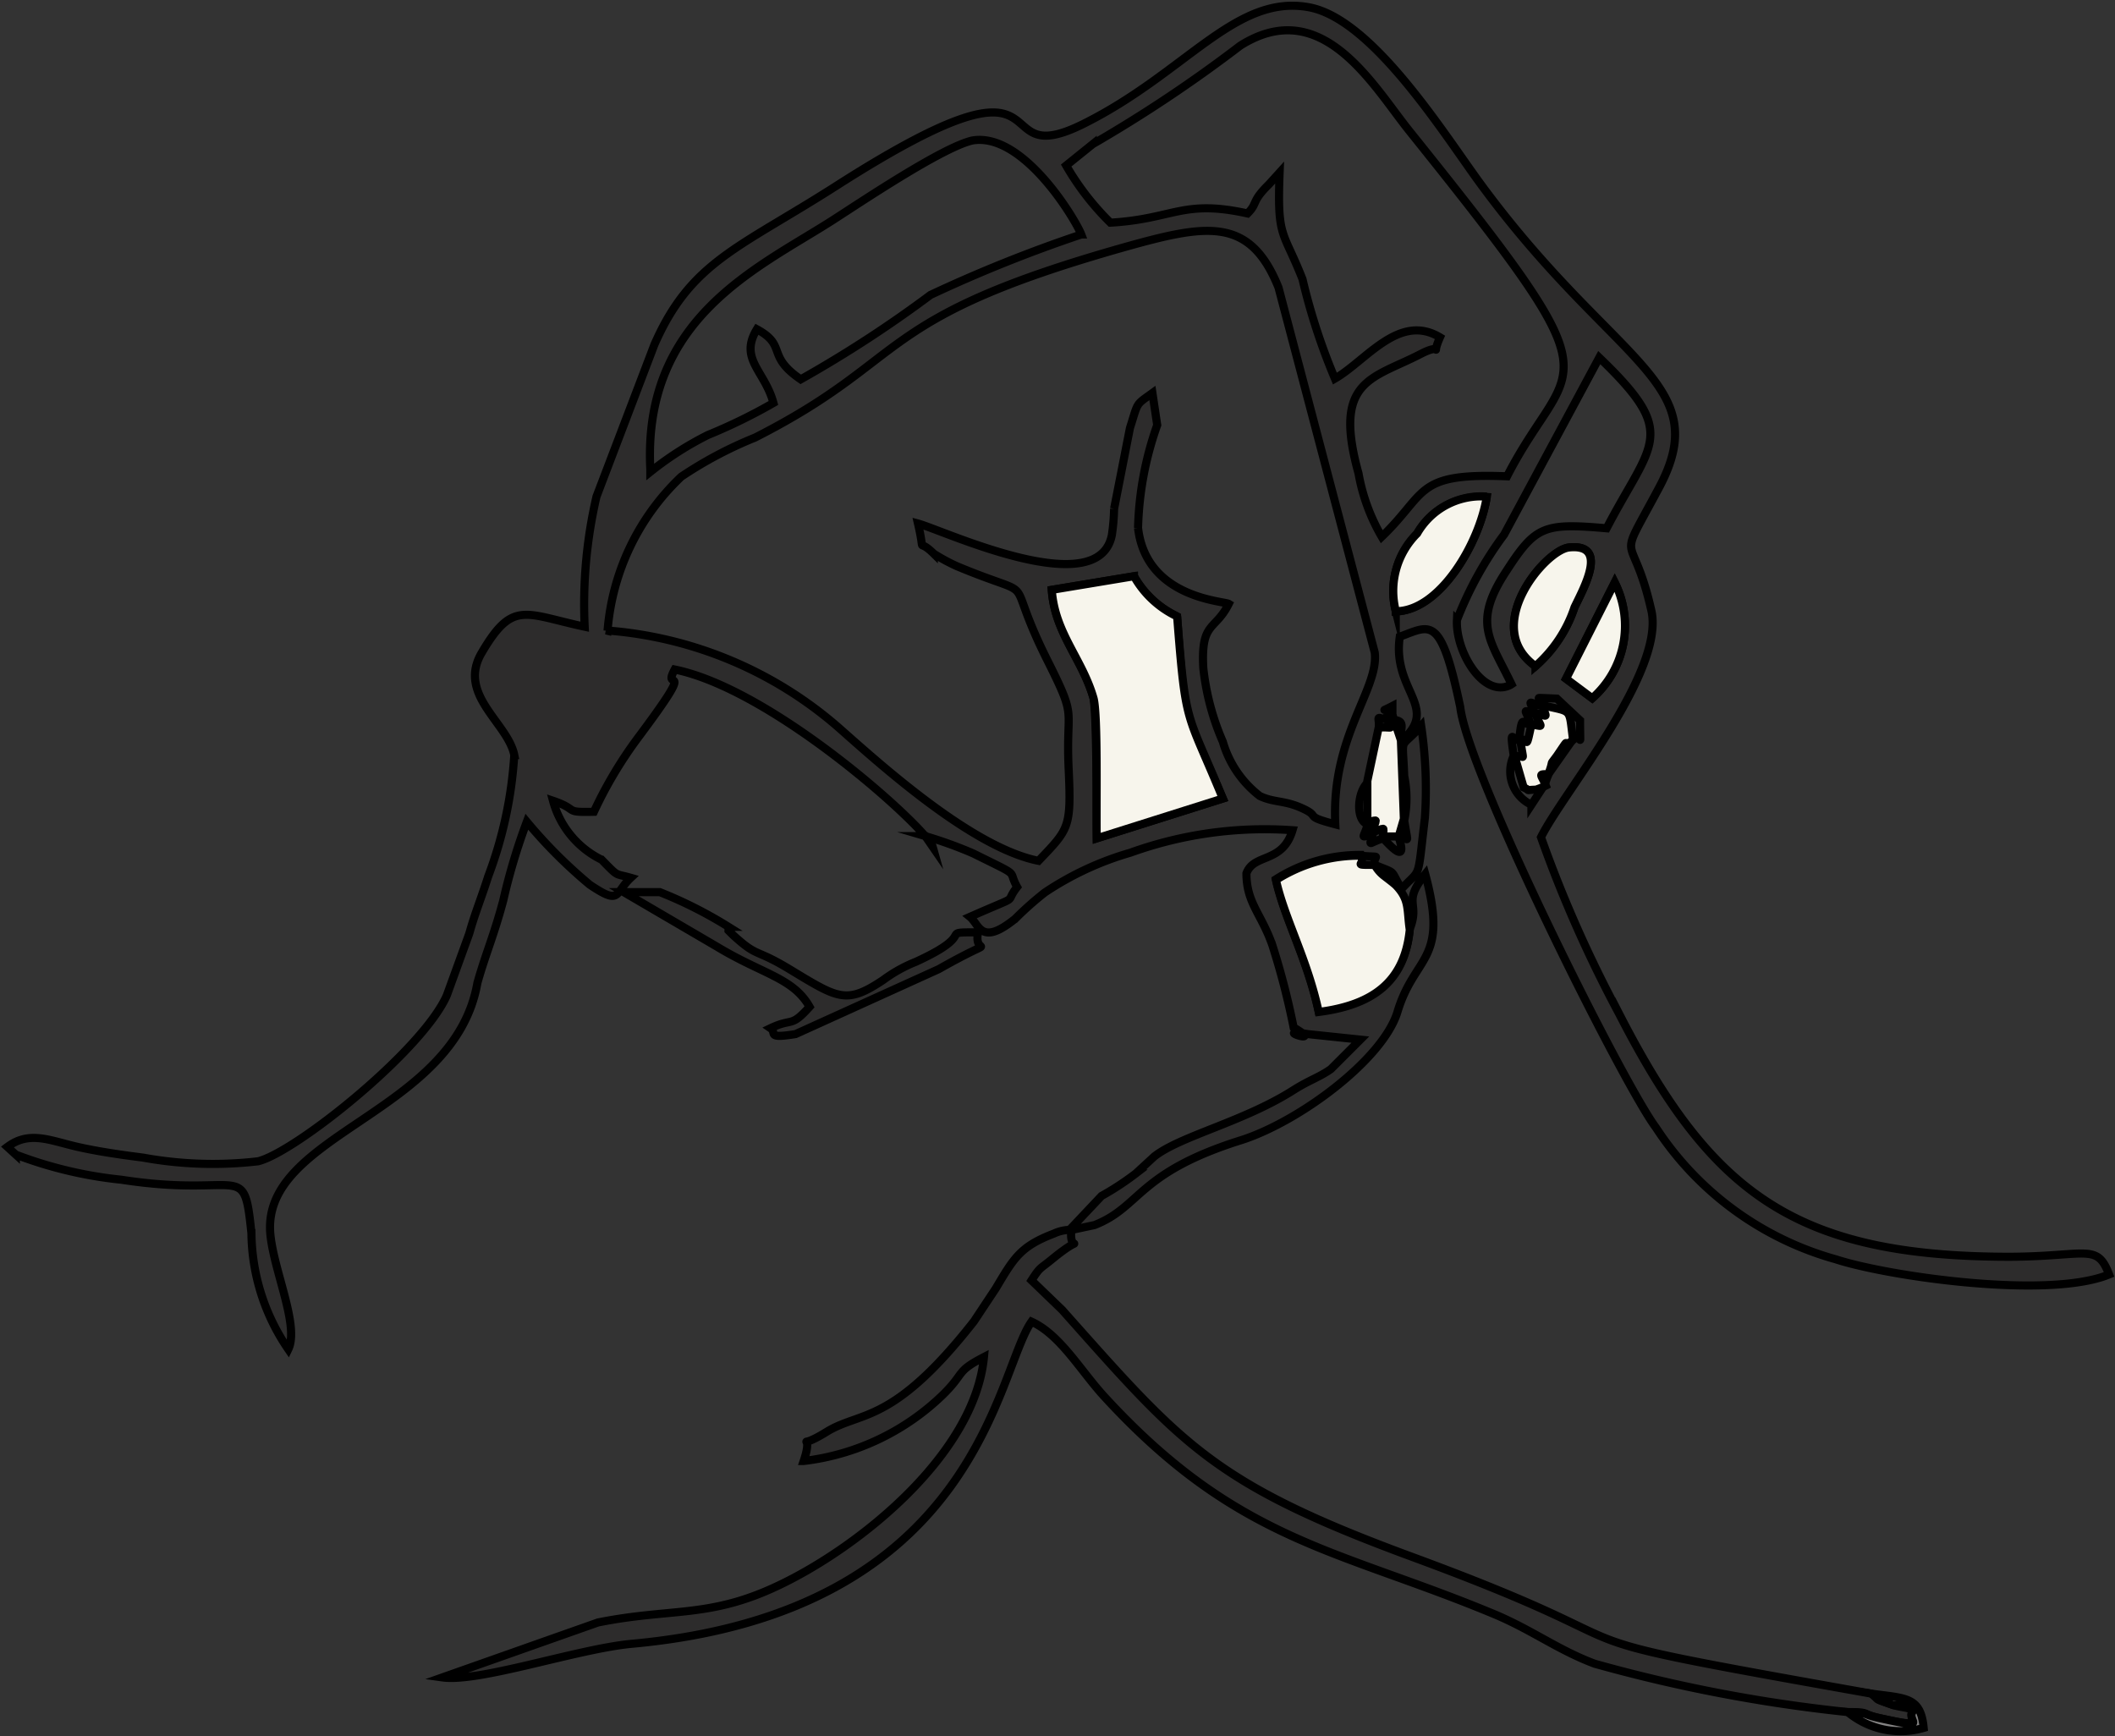 <svg xmlns="http://www.w3.org/2000/svg" viewBox="0 0 57.37 47.09"><rect x="0" y="0" width="57.37" height="47.09" fill="#333333" stroke="none"/><defs><style>.cls-1{fill:#2d2c2c;}.cls-1,.cls-2,.cls-3{stroke:#000;stroke-miterlimit:10;stroke-width:0.22px;fill-rule:evenodd;}.cls-2{fill:#f7f5ec;}.cls-3{fill:#848383;}</style></defs><g id="Слой_2" data-name="Слой 2"><g id="Слой_1-2" data-name="Слой 1"><g id="_3015261566848" data-name=" 3015261566848"><path class="cls-1" d="M36.89,23.21c.67.06.35-.05.4.25.63.26.39.1.73.65.54-.59.42-.16.63-1.92a11.64,11.64,0,0,0-.1-2.5c-.61.69-.5.2-.46,1.36a3,3,0,0,1,0,1.21c.13.79.11.39-.14.48.25.78-.34.09-.43,0-.4.12-.39.26-.28-.12-.37.11-.25.13-.14-.26-.34-.11-.28-.89,0-1.13l.31-1.46c0-.36-.11-.32.21-.25.2-.47-.35-.11.15-.37v.38c.4,0,.2.26.2.6,1.14-.93-.22-1.37,0-2.86.83-.3,1.11-.63,1.64,1.91.21,1.81,4.43,10.24,5.31,11.41a8.57,8.57,0,0,0,4.88,3.57c1.41.46,5.76,1.09,7.41.41-.33-.86-.59-.49-2.69-.48-5.87,0-8.12-1.76-10.6-6.59a34.56,34.56,0,0,1-2.12-4.79c.58-1.18,3.34-4.45,3-6.12-.53-2.37-1-1.11.18-3.32,1.59-2.92-1.2-3.34-4.84-8.31-1-1.37-2.91-4.43-4.62-4.76-2-.38-3.34,1.77-6.13,3.16S29.17.91,22.75,5c-2.69,1.73-4,2.07-5,4.35l-1.57,4.12A12.89,12.89,0,0,0,15.86,17c-1.63-.35-1.95-.73-2.79.7-.68,1.14.7,1.9.88,2.78a11.28,11.28,0,0,1-.71,3.3c-.18.57-.36,1-.51,1.54L12.12,27C11.46,28.5,8,31.26,7,31.5a10.56,10.56,0,0,1-3.12-.1c-.63-.08-1.24-.17-1.77-.29-.75-.17-1.31-.45-1.91,0l.23.21A11.19,11.19,0,0,0,3.29,32c3.3.51,3.32-.58,3.53,1.45a5.67,5.67,0,0,0,1,3.15c.31-.64-.41-2.16-.49-3.16-.2-2.7,5-3.23,5.62-6.78.23-.81.44-1.26.7-2.23a16.49,16.49,0,0,1,.64-2.14A13.1,13.1,0,0,0,16,24c.85.57.66.23,1.11-.19-.45-.13-.31,0-.79-.49A2.51,2.51,0,0,1,15,21.72c.73.25.26.32,1.11.3a11.4,11.4,0,0,1,1.19-2c1.69-2.26.63-1.17,1-1.86,2.74.56,6.87,4.35,7,4.81l-.2-.29a11.3,11.3,0,0,1,1.3.47c1.35.67.91.41,1.19.91-.39.5.19.16-1.28.81.26.21.29.81,1.23.05a9,9,0,0,1,.8-.71,8.29,8.29,0,0,1,2.32-1.08,10.74,10.74,0,0,1,4.4-.61c-.27.91-1.05.62-1.25,1.17,0,.8.4,1.09.7,1.94a20.42,20.42,0,0,1,.58,2.24c.91.53-.66,0,.38.18l1.43.15L36.1,29c-.33.23-.57.29-1,.56-1.36.87-3.08,1.25-3.79,1.81l-.5.46a7.5,7.5,0,0,1-.93.61l-.84.89c.06,0,.15-.06.18,0l.47-.1c1.27-.5,1.15-1.42,4-2.31,1.57-.51,3.8-2.17,4.21-3.45.47-1.59,1.41-1.36.76-3.76-.64.8-.13.76-.42,1.49-.14,1.41-1,2-2.47,2.23-.31-1.44-.92-2.51-1.16-3.58a4.22,4.22,0,0,1,2.28-.66ZM26.42,35.84c-2.22,2.83-3.06,2.42-4,3s-.31-.13-.62.79a6.53,6.53,0,0,0,3.8-1.82c.59-.59.32-.6,1.09-1-.25,2.64-3.38,5.16-5.58,6.2-1.87.89-2.9.6-4.89,1L12,45.5c1,.14,3.65-.77,5.12-.91,9.41-.85,9.9-7.37,10.86-8.74.79.36,1.34,1.35,2,2.06,3.59,3.9,6.29,4.11,10.47,5.84,1.08.44,1.79,1,2.81,1.38a41.26,41.26,0,0,0,6.86,1.31c.66,0,.33.05.89.17,1.45.32.61,0,.91-.23-.17-.06-.41-.08-.57-.13-.59-.21-.32-.11-.59-.31-10-1.78-4.92-.93-12.43-3.7-5.44-2-6.26-3.05-9.52-6.71l-.83-.8c.24-.37.21-.29.54-.56,1-.82.47-.07.54-.81a1.08,1.08,0,0,0-.47.1c-.92.35-1.09.67-1.58,1.49l-.59.89Zm-6.66-10.7a11.57,11.57,0,0,0-1.86-.94l-.66,0-.32,0,2.53,1.48c1.24.75,2.06.84,2.51,1.63-.52.58-.45.29-1.06.58.19.13-.14.29.68.16l3.88-1.76c1.77-1,.93-.28,1.07-1-1.16,0,.06,0-1.69.8a3.92,3.92,0,0,0-.88.49c-1,.67-1.22.51-2.51-.27-1-.61-.87-.31-1.57-.95l-.12-.12ZM42,21l-.1.28-.36.55a1,1,0,0,1-.48-1.33c-.13-.89,0-.32.15-.45.08-.79.12-.32.3-.43-.12-.39-.25-.37.12-.26-.14-.39-.22-.33.18-.21.3-.23-.57-.24.42-.2l.63.59c0,1,.06.21-.22.55l0,0L42,21ZM43.8,15.8a2.62,2.62,0,0,1-.61,3.14l-.71-.53Zm-11.87.92c.22,3.05.2,2.51,1.24,4.94l-3.42,1.08c0-.76,0-3.37-.09-3.81-.31-1.07-1.05-1.76-1.13-2.93l2.23-.37a2.63,2.63,0,0,0,1.17,1.09Zm9.72,1.35c-1.49-1.05.26-3.15.91-3.22,1.07-.11.42,1.06.15,1.62A3.65,3.65,0,0,1,41.65,18.07Zm-3.79-1.49a2.2,2.2,0,0,1,.58-2.1,2,2,0,0,1,1.89-1c-.2,1.27-1.28,3.06-2.47,3.11Zm3.11,2c-.73.37-1.49-.9-1.45-1.76a9.8,9.8,0,0,1,1.28-2.32l2.58-4.8c2.18,2.09,1.43,2.27.2,4.63-1.71-.15-1.93-.06-2.72,1.16C39.93,16.9,40.42,17.35,41,18.56ZM16.48,17.11a6.46,6.46,0,0,1,2-4.18,10.8,10.8,0,0,1,2-1.06c4.27-2.17,3.14-3.22,10-5.16,2.24-.63,3.42-.85,4.2,1.09l2.61,9.9c.12,1-1.19,2.27-1.07,4.66-.95-.25-.3-.19-1-.48-.43-.17-.7-.12-1.05-.29a2.86,2.86,0,0,1-1-1.47,6.81,6.81,0,0,1-.53-2c-.07-1.27.32-1,.69-1.74-.13-.08-2.24-.15-2.46-2.06a9,9,0,0,1,.52-2.79l-.13-.87c-.47.34-.38.23-.61.95l-.43,2.19a5.51,5.51,0,0,1-.06.71c-.36,1.86-4.56-.12-5.26-.31.22.95-.06.34.43.82a5,5,0,0,0,.63.34c2.4,1,1.16,0,2.49,2.63.79,1.58.45,1.14.54,2.92.07,1.55,0,1.58-.82,2.44-1.82-.36-4.34-2.66-5.44-3.63a10.81,10.81,0,0,0-6.29-2.62Zm1.16-4.38c-.21-4.1,2.9-5.45,4.92-6.74.72-.46,3-2,3.82-2.18,1.39-.23,2.81,2.18,2.95,2.55A38.28,38.28,0,0,0,25.24,8a32.6,32.6,0,0,1-3.52,2.29c-.95-.65-.36-.91-1.19-1.36-.49.81.21,1.12.45,2a14.85,14.85,0,0,1-1.78.87,8.78,8.78,0,0,0-1.56,1Zm12-8.82a37.45,37.45,0,0,0,4-2.67c2.21-1.4,3.59,1.06,4.58,2.3,5.86,7.3,4.39,6,2.66,9.38-2.51-.1-2.15.44-3.4,1.64a5.21,5.21,0,0,1-.63-1.72c-.71-2.55.38-2.56,1.69-3.24.68-.35.24.19.52-.45-1.11-.67-2,.63-2.85,1.12a16.8,16.8,0,0,1-.88-2.7c-.53-1.35-.69-1.08-.62-2.89L34.42,5c-.49.48-.29.5-.58.79-1.76-.39-2,.15-3.72.25a7.22,7.22,0,0,1-1.2-1.55Z"/><path class="cls-2" d="M28.53,16c.08,1.17.82,1.86,1.13,2.93.13.44.07,3.05.09,3.81l3.42-1.08c-1-2.43-1-1.89-1.24-4.94a2.63,2.63,0,0,1-1.17-1.09L28.53,16Z"/><path class="cls-2" d="M38.24,25.22c-.08-.55,0-.81-.37-1.2-.07-.07-.3-.24-.31-.25a.94.94,0,0,1-.27-.31c-.68,0-.2,0-.4-.25a4.22,4.22,0,0,0-2.28.66c.24,1.07.85,2.14,1.16,3.58,1.47-.19,2.33-.82,2.47-2.23Z"/><path class="cls-2" d="M37.86,16.58c1.19,0,2.27-1.84,2.47-3.11a2,2,0,0,0-1.89,1,2.2,2.2,0,0,0-.58,2.1Z"/><path class="cls-2" d="M41.65,18.07a3.65,3.65,0,0,0,1.06-1.6c.27-.56.92-1.73-.15-1.62C41.91,14.92,40.16,17,41.65,18.07Z"/><path class="cls-2" d="M42.48,18.41l.71.53a2.62,2.62,0,0,0,.61-3.14Z"/><path class="cls-2" d="M37.4,19.72l-.31,1.46,0,1.13c.34-.09.22-.11.14.26.35-.09.31-.19.28.12l.43,0,.14-.48L38,20.08l-.2-.6h-.14c.09.34.15.24-.21.25Z"/><path class="cls-2" d="M41.66,19.39c.14.36.24.32-.12.26-.17.81-.08.32-.3.43.1.7.12.35-.15.45l.24.83c.22.1,0,.07.33.06a1.71,1.71,0,0,0,.27-.11C41.81,21,41.7,21,42,21c.17-.46,0-.18.24-.51.42-.62.08-.13.43-.42l0,0c-.12-.89,0-.74-.83-.94.1.36.18.31-.18.21Z"/><path class="cls-3" d="M50.12,46.44a2.24,2.24,0,0,0,2.06.43c-.08-.85-.48-.8-1.42-.93.27.2,0,.1.59.31.16,0,.4.07.57.13-.3.28.54.55-.91.23-.56-.12-.23-.14-.89-.17Z"/></g></g></g></svg>